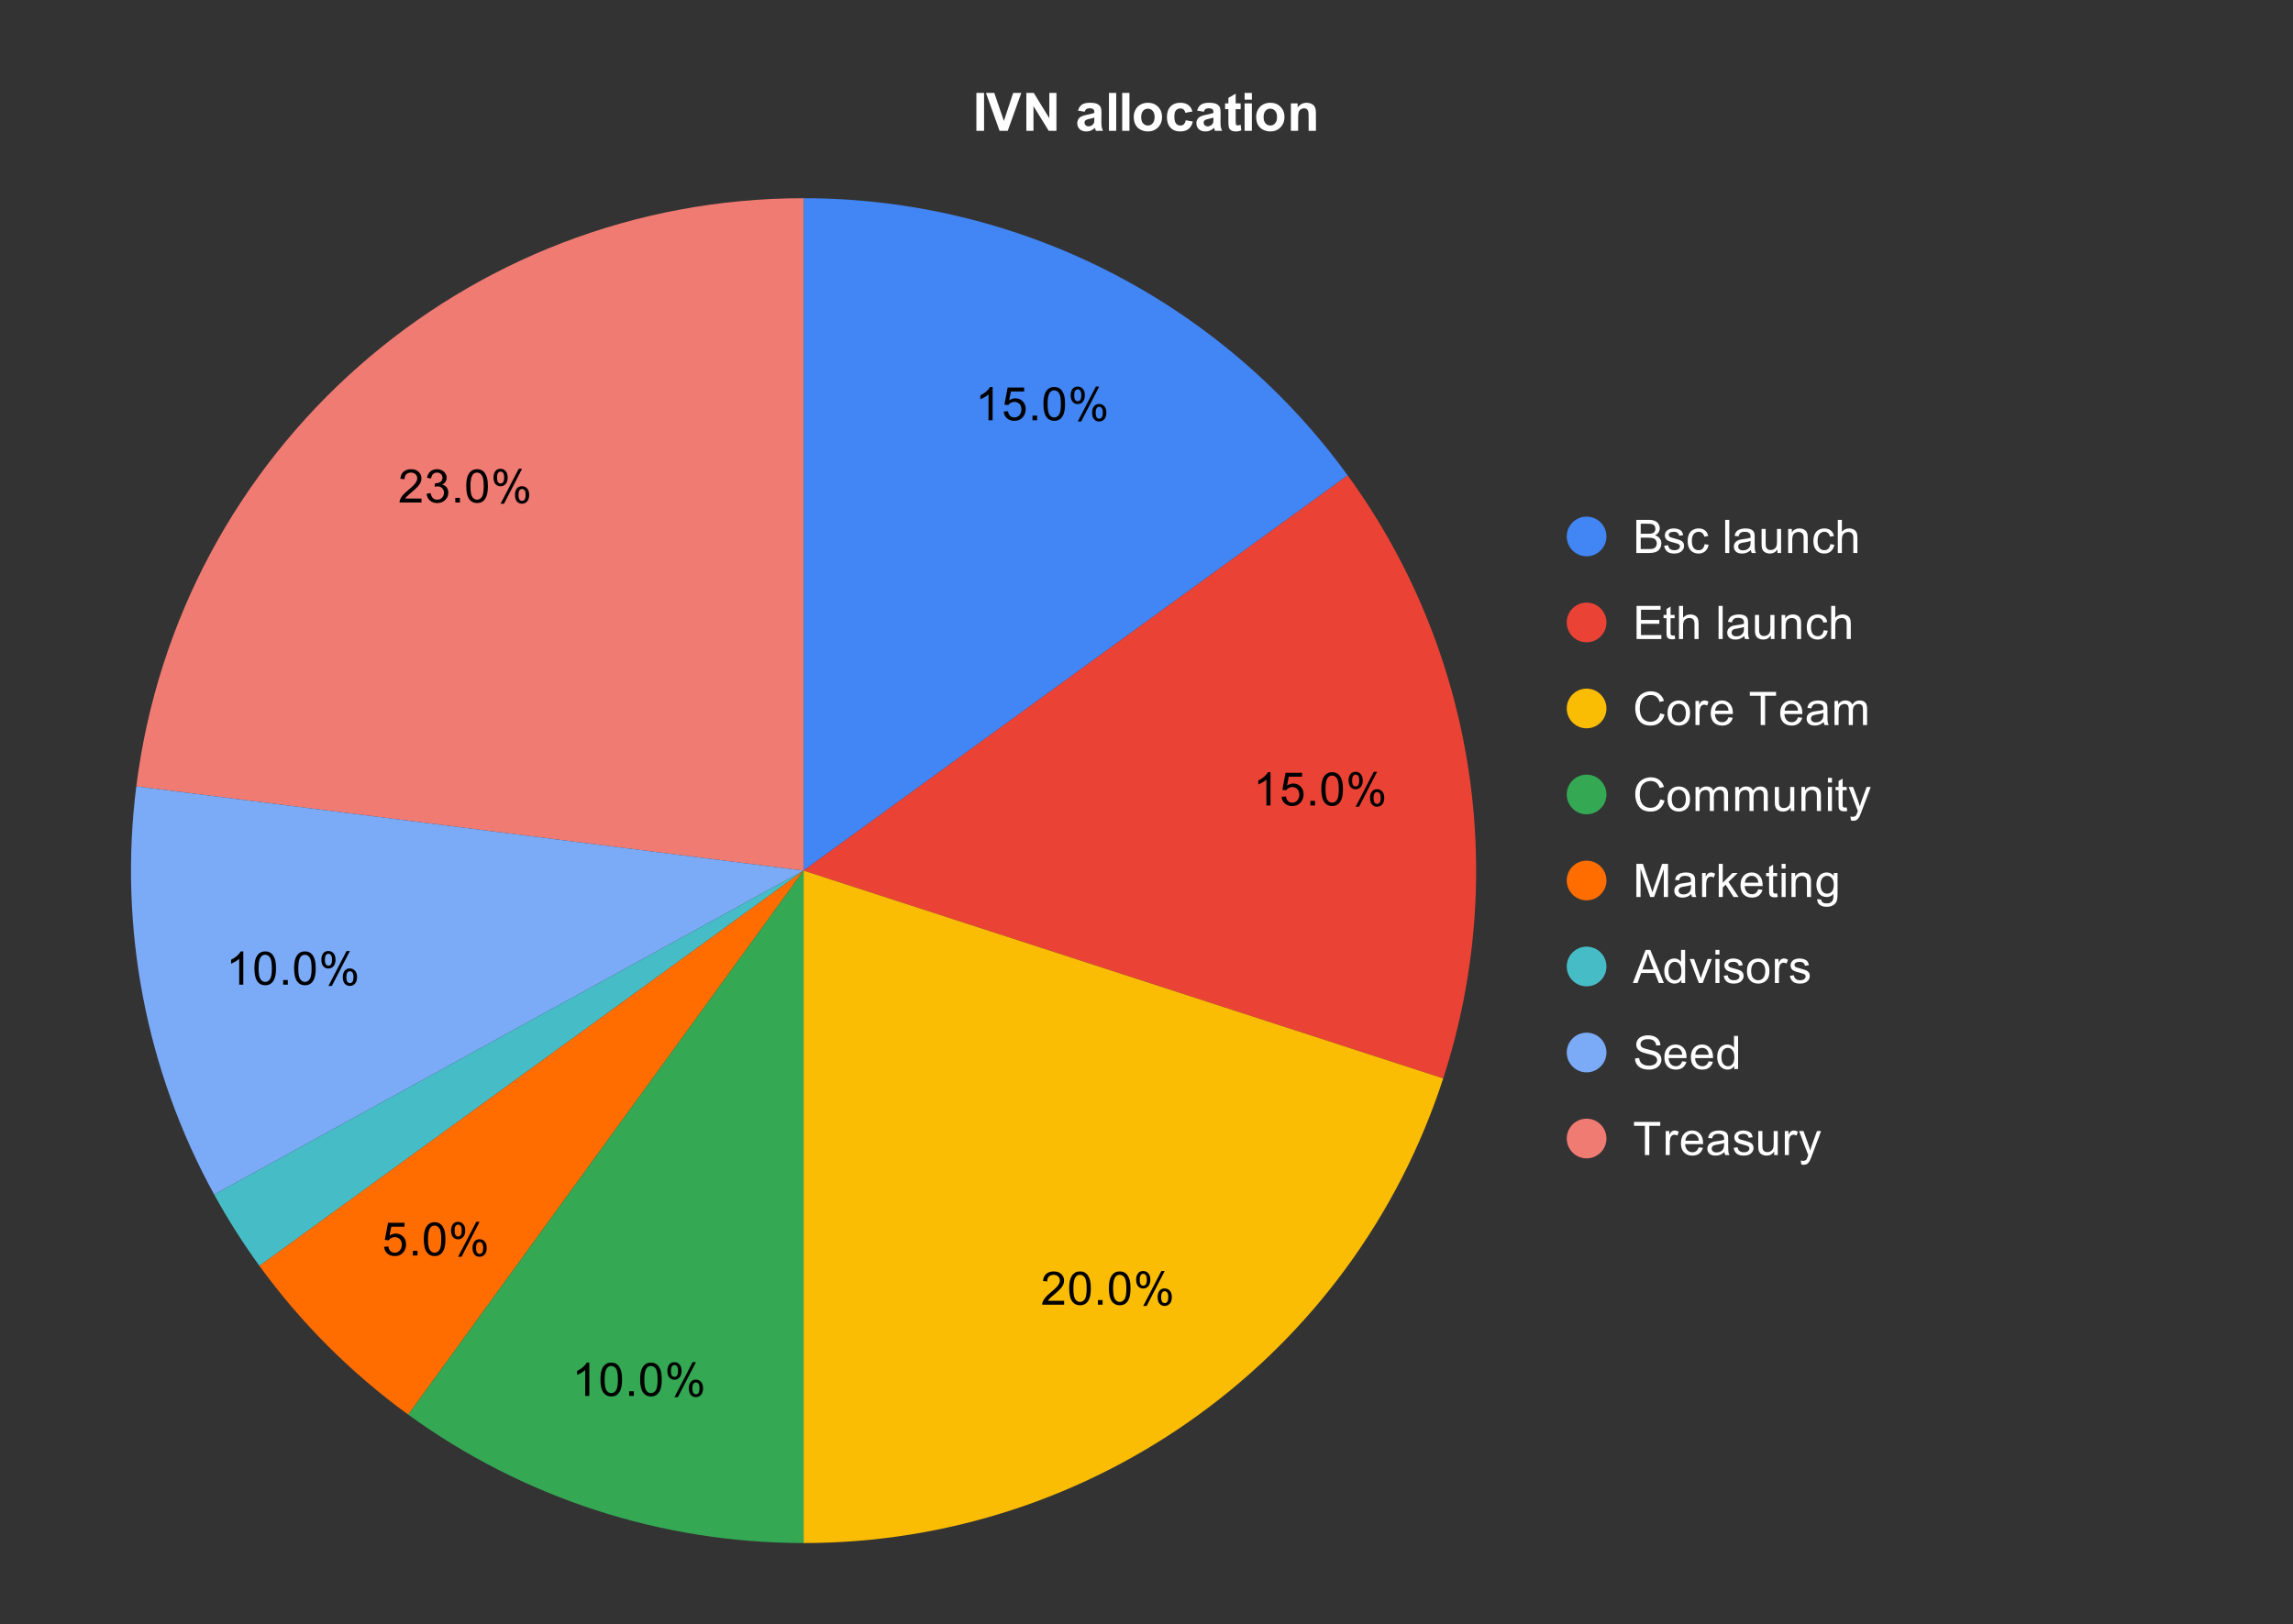 <svg version="1.1" viewBox="0.0 0.0 693.0 491.0" fill="none" stroke="none" stroke-linecap="square" stroke-miterlimit="10" width="693" height="491" xmlns:xlink="http://www.w3.org/1999/xlink" xmlns="http://www.w3.org/2000/svg"><rect x="0.0" y="0.0" width="693.0" height="491.0" fill="#333333" stroke="none"/><path fill="#ffffff" fill-opacity="0.0" d="M0 0L693.0 0L693.0 491.0L0 491.0L0 0Z" fill-rule="nonzero"/><path fill="#4285f4" d="M242.855 59.917C307.922 59.917 369.056 91.066 407.301 143.706L242.855 263.183Z" fill-rule="nonzero"/><path fill="#ea4335" d="M407.301 143.706C445.547 196.346 456.28 264.114 436.173 325.996L242.855 263.183Z" fill-rule="nonzero"/><path fill="#fbbc04" d="M436.173 325.996C408.961 409.747 330.916 466.45 242.855 466.45L242.855 263.183Z" fill-rule="nonzero"/><path fill="#f07b72" d="M41.191 237.707C54.027 136.104 140.444 59.917 242.855 59.917L242.855 263.183Z" fill-rule="nonzero"/><path fill="#7baaf7" d="M64.731 361.108C44.052 323.492 35.811 280.295 41.191 237.707L242.855 263.183Z" fill-rule="nonzero"/><path fill="#46bdc6" d="M78.409 382.661C73.403 375.77 68.834 368.572 64.731 361.108L242.855 263.183Z" fill-rule="nonzero"/><path fill="#ff6d01" d="M123.378 427.63C106.122 415.092 90.946 399.917 78.409 382.661L242.855 263.183Z" fill-rule="nonzero"/><path fill="#34a853" d="M242.855 466.45C199.929 466.45 158.106 452.861 123.378 427.63L242.855 263.183Z" fill-rule="nonzero"/><path fill="#000000" d="M299.989 127.043L298.754 127.043L298.754 119.199Q298.317 119.621 297.582 120.058Q296.864 120.48 296.301 120.683L296.301 119.496Q297.332 119.011 298.098 118.324Q298.879 117.636 299.192 116.98L299.989 116.98L299.989 127.043ZM303.348 124.418L304.645 124.308Q304.786 125.246 305.301 125.73Q305.832 126.199 306.567 126.199Q307.457 126.199 308.067 125.527Q308.692 124.855 308.692 123.761Q308.692 122.699 308.098 122.089Q307.504 121.48 306.551 121.48Q305.957 121.48 305.473 121.761Q305.004 122.027 304.723 122.449L303.567 122.308L304.536 117.152L309.52 117.152L309.52 118.339L305.52 118.339L304.989 121.027Q305.895 120.402 306.879 120.402Q308.192 120.402 309.082 121.308Q309.989 122.214 309.989 123.652Q309.989 125.011 309.207 125.996Q308.239 127.214 306.567 127.214Q305.207 127.214 304.332 126.449Q303.473 125.683 303.348 124.418ZM312.036 127.043L312.036 125.636L313.442 125.636L313.442 127.043L312.036 127.043ZM315.348 122.105Q315.348 120.324 315.707 119.246Q316.082 118.152 316.801 117.574Q317.52 116.98 318.614 116.98Q319.426 116.98 320.036 117.308Q320.645 117.636 321.036 118.246Q321.442 118.855 321.661 119.73Q321.879 120.605 321.879 122.105Q321.879 123.871 321.52 124.949Q321.161 126.027 320.442 126.621Q319.723 127.214 318.614 127.214Q317.176 127.214 316.348 126.168Q315.348 124.918 315.348 122.105ZM316.614 122.105Q316.614 124.574 317.192 125.386Q317.77 126.199 318.614 126.199Q319.473 126.199 320.051 125.386Q320.629 124.558 320.629 122.105Q320.629 119.621 320.051 118.808Q319.473 117.996 318.598 117.996Q317.754 117.996 317.254 118.714Q316.614 119.636 316.614 122.105ZM323.582 119.433Q323.582 118.355 324.114 117.605Q324.661 116.855 325.692 116.855Q326.629 116.855 327.239 117.527Q327.864 118.199 327.864 119.496Q327.864 120.777 327.239 121.464Q326.614 122.152 325.707 122.152Q324.801 122.152 324.192 121.48Q323.582 120.793 323.582 119.433ZM325.723 117.699Q325.27 117.699 324.957 118.105Q324.661 118.496 324.661 119.543Q324.661 120.511 324.957 120.902Q325.27 121.293 325.723 121.293Q326.192 121.293 326.489 120.902Q326.801 120.511 326.801 119.449Q326.801 118.48 326.489 118.089Q326.176 117.699 325.723 117.699ZM325.723 127.418L331.207 116.855L332.207 116.855L326.754 127.418L325.723 127.418ZM330.067 124.683Q330.067 123.605 330.598 122.871Q331.145 122.121 332.176 122.121Q333.114 122.121 333.739 122.793Q334.364 123.464 334.364 124.761Q334.364 126.043 333.739 126.73Q333.114 127.418 332.176 127.418Q331.27 127.418 330.661 126.746Q330.067 126.058 330.067 124.683ZM332.207 122.964Q331.739 122.964 331.442 123.371Q331.145 123.761 331.145 124.808Q331.145 125.777 331.442 126.168Q331.754 126.558 332.207 126.558Q332.676 126.558 332.973 126.168Q333.286 125.777 333.286 124.714Q333.286 123.746 332.973 123.355Q332.676 122.964 332.207 122.964Z" fill-rule="nonzero"/><path fill="#000000" d="M383.977 243.491L382.743 243.491L382.743 235.647Q382.306 236.069 381.571 236.506Q380.852 236.928 380.29 237.131L380.29 235.944Q381.321 235.459 382.087 234.772Q382.868 234.084 383.181 233.428L383.977 233.428L383.977 243.491ZM387.337 240.866L388.634 240.756Q388.774 241.694 389.29 242.178Q389.821 242.647 390.556 242.647Q391.446 242.647 392.056 241.975Q392.681 241.303 392.681 240.209Q392.681 239.147 392.087 238.538Q391.493 237.928 390.54 237.928Q389.946 237.928 389.462 238.209Q388.993 238.475 388.712 238.897L387.556 238.756L388.524 233.6L393.509 233.6L393.509 234.788L389.509 234.788L388.977 237.475Q389.884 236.85 390.868 236.85Q392.181 236.85 393.071 237.756Q393.977 238.663 393.977 240.1Q393.977 241.459 393.196 242.444Q392.227 243.663 390.556 243.663Q389.196 243.663 388.321 242.897Q387.462 242.131 387.337 240.866ZM396.024 243.491L396.024 242.084L397.431 242.084L397.431 243.491L396.024 243.491ZM399.337 238.553Q399.337 236.772 399.696 235.694Q400.071 234.6 400.79 234.022Q401.509 233.428 402.602 233.428Q403.415 233.428 404.024 233.756Q404.634 234.084 405.024 234.694Q405.431 235.303 405.649 236.178Q405.868 237.053 405.868 238.553Q405.868 240.319 405.509 241.397Q405.149 242.475 404.431 243.069Q403.712 243.663 402.602 243.663Q401.165 243.663 400.337 242.616Q399.337 241.366 399.337 238.553ZM400.602 238.553Q400.602 241.022 401.181 241.834Q401.759 242.647 402.602 242.647Q403.462 242.647 404.04 241.834Q404.618 241.006 404.618 238.553Q404.618 236.069 404.04 235.256Q403.462 234.444 402.587 234.444Q401.743 234.444 401.243 235.163Q400.602 236.084 400.602 238.553ZM407.571 235.881Q407.571 234.803 408.102 234.053Q408.649 233.303 409.681 233.303Q410.618 233.303 411.227 233.975Q411.852 234.647 411.852 235.944Q411.852 237.225 411.227 237.913Q410.602 238.6 409.696 238.6Q408.79 238.6 408.181 237.928Q407.571 237.241 407.571 235.881ZM409.712 234.147Q409.259 234.147 408.946 234.553Q408.649 234.944 408.649 235.991Q408.649 236.959 408.946 237.35Q409.259 237.741 409.712 237.741Q410.181 237.741 410.477 237.35Q410.79 236.959 410.79 235.897Q410.79 234.928 410.477 234.538Q410.165 234.147 409.712 234.147ZM409.712 243.866L415.196 233.303L416.196 233.303L410.743 243.866L409.712 243.866ZM414.056 241.131Q414.056 240.053 414.587 239.319Q415.134 238.569 416.165 238.569Q417.102 238.569 417.727 239.241Q418.352 239.913 418.352 241.209Q418.352 242.491 417.727 243.178Q417.102 243.866 416.165 243.866Q415.259 243.866 414.649 243.194Q414.056 242.506 414.056 241.131ZM416.196 239.413Q415.727 239.413 415.431 239.819Q415.134 240.209 415.134 241.256Q415.134 242.225 415.431 242.616Q415.743 243.006 416.196 243.006Q416.665 243.006 416.962 242.616Q417.274 242.225 417.274 241.163Q417.274 240.194 416.962 239.803Q416.665 239.413 416.196 239.413Z" fill-rule="nonzero"/><path fill="#000000" d="M321.607 393.217L321.607 394.404L314.982 394.404Q314.966 393.967 315.123 393.545Q315.388 392.873 315.935 392.217Q316.498 391.561 317.544 390.701Q319.185 389.357 319.748 388.576Q320.326 387.795 320.326 387.092Q320.326 386.357 319.794 385.857Q319.279 385.357 318.451 385.357Q317.56 385.357 317.013 385.889Q316.482 386.42 316.482 387.373L315.216 387.232Q315.341 385.826 316.185 385.092Q317.044 384.342 318.466 384.342Q319.919 384.342 320.748 385.139Q321.591 385.936 321.591 387.123Q321.591 387.732 321.341 388.311Q321.107 388.889 320.529 389.529Q319.966 390.17 318.638 391.295Q317.529 392.217 317.216 392.561Q316.904 392.889 316.701 393.217L321.607 393.217ZM323.138 389.467Q323.138 387.686 323.498 386.607Q323.873 385.514 324.591 384.936Q325.31 384.342 326.404 384.342Q327.216 384.342 327.826 384.67Q328.435 384.998 328.826 385.607Q329.232 386.217 329.451 387.092Q329.669 387.967 329.669 389.467Q329.669 391.232 329.31 392.311Q328.951 393.389 328.232 393.982Q327.513 394.576 326.404 394.576Q324.966 394.576 324.138 393.529Q323.138 392.279 323.138 389.467ZM324.404 389.467Q324.404 391.936 324.982 392.748Q325.56 393.561 326.404 393.561Q327.263 393.561 327.841 392.748Q328.419 391.92 328.419 389.467Q328.419 386.982 327.841 386.17Q327.263 385.357 326.388 385.357Q325.544 385.357 325.044 386.076Q324.404 386.998 324.404 389.467ZM331.826 394.404L331.826 392.998L333.232 392.998L333.232 394.404L331.826 394.404ZM335.138 389.467Q335.138 387.686 335.498 386.607Q335.873 385.514 336.591 384.936Q337.31 384.342 338.404 384.342Q339.216 384.342 339.826 384.67Q340.435 384.998 340.826 385.607Q341.232 386.217 341.451 387.092Q341.669 387.967 341.669 389.467Q341.669 391.232 341.31 392.311Q340.951 393.389 340.232 393.982Q339.513 394.576 338.404 394.576Q336.966 394.576 336.138 393.529Q335.138 392.279 335.138 389.467ZM336.404 389.467Q336.404 391.936 336.982 392.748Q337.56 393.561 338.404 393.561Q339.263 393.561 339.841 392.748Q340.419 391.92 340.419 389.467Q340.419 386.982 339.841 386.17Q339.263 385.357 338.388 385.357Q337.544 385.357 337.044 386.076Q336.404 386.998 336.404 389.467ZM343.373 386.795Q343.373 385.717 343.904 384.967Q344.451 384.217 345.482 384.217Q346.419 384.217 347.029 384.889Q347.654 385.561 347.654 386.857Q347.654 388.139 347.029 388.826Q346.404 389.514 345.498 389.514Q344.591 389.514 343.982 388.842Q343.373 388.154 343.373 386.795ZM345.513 385.061Q345.06 385.061 344.748 385.467Q344.451 385.857 344.451 386.904Q344.451 387.873 344.748 388.264Q345.06 388.654 345.513 388.654Q345.982 388.654 346.279 388.264Q346.591 387.873 346.591 386.811Q346.591 385.842 346.279 385.451Q345.966 385.061 345.513 385.061ZM345.513 394.779L350.998 384.217L351.998 384.217L346.544 394.779L345.513 394.779ZM349.857 392.045Q349.857 390.967 350.388 390.232Q350.935 389.482 351.966 389.482Q352.904 389.482 353.529 390.154Q354.154 390.826 354.154 392.123Q354.154 393.404 353.529 394.092Q352.904 394.779 351.966 394.779Q351.06 394.779 350.451 394.107Q349.857 393.42 349.857 392.045ZM351.998 390.326Q351.529 390.326 351.232 390.732Q350.935 391.123 350.935 392.17Q350.935 393.139 351.232 393.529Q351.544 393.92 351.998 393.92Q352.466 393.92 352.763 393.529Q353.076 393.139 353.076 392.076Q353.076 391.107 352.763 390.717Q352.466 390.326 351.998 390.326Z" fill-rule="nonzero"/><path fill="#000000" d="M178.106 421.967L176.872 421.967L176.872 414.124Q176.435 414.546 175.7 414.983Q174.981 415.405 174.419 415.608L174.419 414.421Q175.45 413.936 176.216 413.249Q176.997 412.561 177.31 411.905L178.106 411.905L178.106 421.967ZM181.466 417.03Q181.466 415.249 181.825 414.171Q182.2 413.077 182.919 412.499Q183.638 411.905 184.731 411.905Q185.544 411.905 186.153 412.233Q186.763 412.561 187.153 413.171Q187.56 413.78 187.778 414.655Q187.997 415.53 187.997 417.03Q187.997 418.796 187.638 419.874Q187.278 420.952 186.56 421.546Q185.841 422.139 184.731 422.139Q183.294 422.139 182.466 421.092Q181.466 419.842 181.466 417.03ZM182.731 417.03Q182.731 419.499 183.31 420.311Q183.888 421.124 184.731 421.124Q185.591 421.124 186.169 420.311Q186.747 419.483 186.747 417.03Q186.747 414.546 186.169 413.733Q185.591 412.921 184.716 412.921Q183.872 412.921 183.372 413.639Q182.731 414.561 182.731 417.03ZM190.153 421.967L190.153 420.561L191.56 420.561L191.56 421.967L190.153 421.967ZM193.466 417.03Q193.466 415.249 193.825 414.171Q194.2 413.077 194.919 412.499Q195.638 411.905 196.731 411.905Q197.544 411.905 198.153 412.233Q198.763 412.561 199.153 413.171Q199.56 413.78 199.778 414.655Q199.997 415.53 199.997 417.03Q199.997 418.796 199.638 419.874Q199.278 420.952 198.56 421.546Q197.841 422.139 196.731 422.139Q195.294 422.139 194.466 421.092Q193.466 419.842 193.466 417.03ZM194.731 417.03Q194.731 419.499 195.31 420.311Q195.888 421.124 196.731 421.124Q197.591 421.124 198.169 420.311Q198.747 419.483 198.747 417.03Q198.747 414.546 198.169 413.733Q197.591 412.921 196.716 412.921Q195.872 412.921 195.372 413.639Q194.731 414.561 194.731 417.03ZM201.7 414.358Q201.7 413.28 202.231 412.53Q202.778 411.78 203.81 411.78Q204.747 411.78 205.356 412.452Q205.981 413.124 205.981 414.421Q205.981 415.702 205.356 416.389Q204.731 417.077 203.825 417.077Q202.919 417.077 202.31 416.405Q201.7 415.717 201.7 414.358ZM203.841 412.624Q203.388 412.624 203.075 413.03Q202.778 413.421 202.778 414.467Q202.778 415.436 203.075 415.827Q203.388 416.217 203.841 416.217Q204.31 416.217 204.606 415.827Q204.919 415.436 204.919 414.374Q204.919 413.405 204.606 413.014Q204.294 412.624 203.841 412.624ZM203.841 422.342L209.325 411.78L210.325 411.78L204.872 422.342L203.841 422.342ZM208.185 419.608Q208.185 418.53 208.716 417.796Q209.263 417.046 210.294 417.046Q211.231 417.046 211.856 417.717Q212.481 418.389 212.481 419.686Q212.481 420.967 211.856 421.655Q211.231 422.342 210.294 422.342Q209.388 422.342 208.778 421.671Q208.185 420.983 208.185 419.608ZM210.325 417.889Q209.856 417.889 209.56 418.296Q209.263 418.686 209.263 419.733Q209.263 420.702 209.56 421.092Q209.872 421.483 210.325 421.483Q210.794 421.483 211.091 421.092Q211.403 420.702 211.403 419.639Q211.403 418.671 211.091 418.28Q210.794 417.889 210.325 417.889Z" fill-rule="nonzero"/><path fill="#000000" d="M116.084 376.907L117.381 376.798Q117.522 377.735 118.037 378.22Q118.569 378.688 119.303 378.688Q120.194 378.688 120.803 378.017Q121.428 377.345 121.428 376.251Q121.428 375.188 120.834 374.579Q120.241 373.97 119.287 373.97Q118.694 373.97 118.209 374.251Q117.741 374.517 117.459 374.938L116.303 374.798L117.272 369.642L122.256 369.642L122.256 370.829L118.256 370.829L117.725 373.517Q118.631 372.892 119.616 372.892Q120.928 372.892 121.819 373.798Q122.725 374.704 122.725 376.142Q122.725 377.501 121.944 378.485Q120.975 379.704 119.303 379.704Q117.944 379.704 117.069 378.938Q116.209 378.173 116.084 376.907ZM124.772 379.532L124.772 378.126L126.178 378.126L126.178 379.532L124.772 379.532ZM128.084 374.595Q128.084 372.813 128.444 371.735Q128.819 370.642 129.537 370.063Q130.256 369.47 131.35 369.47Q132.162 369.47 132.772 369.798Q133.381 370.126 133.772 370.735Q134.178 371.345 134.397 372.22Q134.616 373.095 134.616 374.595Q134.616 376.36 134.256 377.438Q133.897 378.517 133.178 379.11Q132.459 379.704 131.35 379.704Q129.912 379.704 129.084 378.657Q128.084 377.407 128.084 374.595ZM129.35 374.595Q129.35 377.063 129.928 377.876Q130.506 378.688 131.35 378.688Q132.209 378.688 132.787 377.876Q133.366 377.048 133.366 374.595Q133.366 372.11 132.787 371.298Q132.209 370.485 131.334 370.485Q130.491 370.485 129.991 371.204Q129.35 372.126 129.35 374.595ZM136.319 371.923Q136.319 370.845 136.85 370.095Q137.397 369.345 138.428 369.345Q139.366 369.345 139.975 370.017Q140.6 370.688 140.6 371.985Q140.6 373.267 139.975 373.954Q139.35 374.642 138.444 374.642Q137.537 374.642 136.928 373.97Q136.319 373.282 136.319 371.923ZM138.459 370.188Q138.006 370.188 137.694 370.595Q137.397 370.985 137.397 372.032Q137.397 373.001 137.694 373.392Q138.006 373.782 138.459 373.782Q138.928 373.782 139.225 373.392Q139.537 373.001 139.537 371.938Q139.537 370.97 139.225 370.579Q138.912 370.188 138.459 370.188ZM138.459 379.907L143.944 369.345L144.944 369.345L139.491 379.907L138.459 379.907ZM142.803 377.173Q142.803 376.095 143.334 375.36Q143.881 374.61 144.912 374.61Q145.85 374.61 146.475 375.282Q147.1 375.954 147.1 377.251Q147.1 378.532 146.475 379.22Q145.85 379.907 144.912 379.907Q144.006 379.907 143.397 379.235Q142.803 378.548 142.803 377.173ZM144.944 375.454Q144.475 375.454 144.178 375.86Q143.881 376.251 143.881 377.298Q143.881 378.267 144.178 378.657Q144.491 379.048 144.944 379.048Q145.412 379.048 145.709 378.657Q146.022 378.267 146.022 377.204Q146.022 376.235 145.709 375.845Q145.412 375.454 144.944 375.454Z" fill-rule="nonzero"/><path fill="#000000" d="M73.527 297.665L72.293 297.665L72.293 289.821Q71.855 290.243 71.121 290.68Q70.402 291.102 69.84 291.305L69.84 290.118Q70.871 289.633 71.637 288.946Q72.418 288.258 72.73 287.602L73.527 287.602L73.527 297.665ZM76.887 292.727Q76.887 290.946 77.246 289.868Q77.621 288.774 78.34 288.196Q79.059 287.602 80.152 287.602Q80.965 287.602 81.574 287.93Q82.184 288.258 82.574 288.868Q82.98 289.477 83.199 290.352Q83.418 291.227 83.418 292.727Q83.418 294.493 83.059 295.571Q82.699 296.649 81.98 297.243Q81.262 297.837 80.152 297.837Q78.715 297.837 77.887 296.79Q76.887 295.54 76.887 292.727ZM78.152 292.727Q78.152 295.196 78.73 296.008Q79.309 296.821 80.152 296.821Q81.012 296.821 81.59 296.008Q82.168 295.18 82.168 292.727Q82.168 290.243 81.59 289.43Q81.012 288.618 80.137 288.618Q79.293 288.618 78.793 289.337Q78.152 290.258 78.152 292.727ZM85.574 297.665L85.574 296.258L86.98 296.258L86.98 297.665L85.574 297.665ZM88.887 292.727Q88.887 290.946 89.246 289.868Q89.621 288.774 90.34 288.196Q91.059 287.602 92.152 287.602Q92.965 287.602 93.574 287.93Q94.184 288.258 94.574 288.868Q94.98 289.477 95.199 290.352Q95.418 291.227 95.418 292.727Q95.418 294.493 95.059 295.571Q94.699 296.649 93.98 297.243Q93.262 297.837 92.152 297.837Q90.715 297.837 89.887 296.79Q88.887 295.54 88.887 292.727ZM90.152 292.727Q90.152 295.196 90.73 296.008Q91.309 296.821 92.152 296.821Q93.012 296.821 93.59 296.008Q94.168 295.18 94.168 292.727Q94.168 290.243 93.59 289.43Q93.012 288.618 92.137 288.618Q91.293 288.618 90.793 289.337Q90.152 290.258 90.152 292.727ZM97.121 290.055Q97.121 288.977 97.652 288.227Q98.199 287.477 99.23 287.477Q100.168 287.477 100.777 288.149Q101.402 288.821 101.402 290.118Q101.402 291.399 100.777 292.087Q100.152 292.774 99.246 292.774Q98.34 292.774 97.73 292.102Q97.121 291.415 97.121 290.055ZM99.262 288.321Q98.809 288.321 98.496 288.727Q98.199 289.118 98.199 290.165Q98.199 291.133 98.496 291.524Q98.809 291.915 99.262 291.915Q99.73 291.915 100.027 291.524Q100.34 291.133 100.34 290.071Q100.34 289.102 100.027 288.712Q99.715 288.321 99.262 288.321ZM99.262 298.04L104.746 287.477L105.746 287.477L100.293 298.04L99.262 298.04ZM103.605 295.305Q103.605 294.227 104.137 293.493Q104.684 292.743 105.715 292.743Q106.652 292.743 107.277 293.415Q107.902 294.087 107.902 295.383Q107.902 296.665 107.277 297.352Q106.652 298.04 105.715 298.04Q104.809 298.04 104.199 297.368Q103.605 296.68 103.605 295.305ZM105.746 293.587Q105.277 293.587 104.98 293.993Q104.684 294.383 104.684 295.43Q104.684 296.399 104.98 296.79Q105.293 297.18 105.746 297.18Q106.215 297.18 106.512 296.79Q106.824 296.399 106.824 295.337Q106.824 294.368 106.512 293.977Q106.215 293.587 105.746 293.587Z" fill-rule="nonzero"/><path fill="#000000" d="M127.383 150.711L127.383 151.899L120.758 151.899Q120.743 151.461 120.899 151.039Q121.164 150.367 121.711 149.711Q122.274 149.055 123.321 148.195Q124.961 146.852 125.524 146.07Q126.102 145.289 126.102 144.586Q126.102 143.852 125.571 143.352Q125.055 142.852 124.227 142.852Q123.336 142.852 122.789 143.383Q122.258 143.914 122.258 144.867L120.993 144.727Q121.118 143.32 121.961 142.586Q122.821 141.836 124.243 141.836Q125.696 141.836 126.524 142.633Q127.368 143.43 127.368 144.617Q127.368 145.227 127.118 145.805Q126.883 146.383 126.305 147.024Q125.743 147.664 124.414 148.789Q123.305 149.711 122.993 150.055Q122.68 150.383 122.477 150.711L127.383 150.711ZM128.93 149.258L130.149 149.086Q130.368 150.133 130.868 150.602Q131.383 151.055 132.118 151.055Q132.993 151.055 133.586 150.461Q134.18 149.852 134.18 148.961Q134.18 148.117 133.618 147.57Q133.071 147.024 132.227 147.024Q131.868 147.024 131.352 147.149L131.493 146.07Q131.618 146.086 131.68 146.086Q132.477 146.086 133.102 145.68Q133.727 145.274 133.727 144.414Q133.727 143.742 133.274 143.305Q132.821 142.852 132.086 142.852Q131.368 142.852 130.883 143.305Q130.414 143.742 130.274 144.649L129.055 144.43Q129.274 143.195 130.071 142.524Q130.868 141.836 132.055 141.836Q132.883 141.836 133.571 142.195Q134.258 142.539 134.618 143.149Q134.993 143.758 134.993 144.445Q134.993 145.086 134.649 145.617Q134.305 146.149 133.618 146.477Q134.508 146.68 134.993 147.32Q135.493 147.961 135.493 148.945Q135.493 150.258 134.524 151.164Q133.571 152.07 132.118 152.07Q130.789 152.07 129.914 151.289Q129.055 150.508 128.93 149.258ZM137.602 151.899L137.602 150.492L139.008 150.492L139.008 151.899L137.602 151.899ZM140.914 146.961Q140.914 145.18 141.274 144.102Q141.649 143.008 142.368 142.43Q143.086 141.836 144.18 141.836Q144.993 141.836 145.602 142.164Q146.211 142.492 146.602 143.102Q147.008 143.711 147.227 144.586Q147.446 145.461 147.446 146.961Q147.446 148.727 147.086 149.805Q146.727 150.883 146.008 151.477Q145.289 152.07 144.18 152.07Q142.743 152.07 141.914 151.024Q140.914 149.774 140.914 146.961ZM142.18 146.961Q142.18 149.43 142.758 150.242Q143.336 151.055 144.18 151.055Q145.039 151.055 145.618 150.242Q146.196 149.414 146.196 146.961Q146.196 144.477 145.618 143.664Q145.039 142.852 144.164 142.852Q143.321 142.852 142.821 143.57Q142.18 144.492 142.18 146.961ZM149.149 144.289Q149.149 143.211 149.68 142.461Q150.227 141.711 151.258 141.711Q152.196 141.711 152.805 142.383Q153.43 143.055 153.43 144.352Q153.43 145.633 152.805 146.32Q152.18 147.008 151.274 147.008Q150.368 147.008 149.758 146.336Q149.149 145.649 149.149 144.289ZM151.289 142.555Q150.836 142.555 150.524 142.961Q150.227 143.352 150.227 144.399Q150.227 145.367 150.524 145.758Q150.836 146.149 151.289 146.149Q151.758 146.149 152.055 145.758Q152.368 145.367 152.368 144.305Q152.368 143.336 152.055 142.945Q151.743 142.555 151.289 142.555ZM151.289 152.274L156.774 141.711L157.774 141.711L152.321 152.274L151.289 152.274ZM155.633 149.539Q155.633 148.461 156.164 147.727Q156.711 146.977 157.743 146.977Q158.68 146.977 159.305 147.649Q159.93 148.32 159.93 149.617Q159.93 150.899 159.305 151.586Q158.68 152.274 157.743 152.274Q156.836 152.274 156.227 151.602Q155.633 150.914 155.633 149.539ZM157.774 147.82Q157.305 147.82 157.008 148.227Q156.711 148.617 156.711 149.664Q156.711 150.633 157.008 151.024Q157.321 151.414 157.774 151.414Q158.243 151.414 158.539 151.024Q158.852 150.633 158.852 149.57Q158.852 148.602 158.539 148.211Q158.243 147.82 157.774 147.82Z" fill-rule="nonzero"/><path fill="#4285f4" d="M485.506 162.164C485.506 165.478 482.82 168.164 479.506 168.164C476.192 168.164 473.506 165.478 473.506 162.164C473.506 158.85 476.192 156.164 479.506 156.164C482.82 156.164 485.506 158.85 485.506 162.164Z" fill-rule="nonzero"/><path fill="#ffffff" d="M494.537 167.164L494.537 157.148L498.287 157.148Q499.443 157.148 500.131 157.461Q500.834 157.758 501.225 158.383Q501.615 159.008 501.615 159.711Q501.615 160.351 501.256 160.914Q500.912 161.476 500.209 161.836Q501.115 162.101 501.6 162.742Q502.1 163.383 502.1 164.258Q502.1 164.961 501.803 165.57Q501.506 166.18 501.068 166.508Q500.631 166.836 499.959 167.008Q499.303 167.164 498.35 167.164L494.537 167.164ZM495.865 161.351L498.021 161.351Q498.912 161.351 499.287 161.242Q499.803 161.086 500.053 160.742Q500.303 160.383 500.303 159.867Q500.303 159.367 500.068 158.992Q499.834 158.601 499.381 158.461Q498.943 158.32 497.865 158.32L495.865 158.32L495.865 161.351ZM495.865 165.976L498.35 165.976Q498.99 165.976 499.256 165.93Q499.709 165.851 500.021 165.664Q500.334 165.461 500.521 165.101Q500.725 164.742 500.725 164.258Q500.725 163.695 500.428 163.289Q500.146 162.867 499.631 162.711Q499.131 162.539 498.178 162.539L495.865 162.539L495.865 165.976ZM502.943 164.992L504.146 164.805Q504.256 165.539 504.725 165.93Q505.193 166.32 506.037 166.32Q506.881 166.32 507.287 165.976Q507.709 165.633 507.709 165.164Q507.709 164.742 507.334 164.508Q507.084 164.336 506.084 164.086Q504.725 163.742 504.193 163.492Q503.678 163.242 503.412 162.805Q503.146 162.367 503.146 161.836Q503.146 161.351 503.365 160.945Q503.584 160.523 503.975 160.242Q504.256 160.039 504.74 159.898Q505.24 159.742 505.818 159.742Q506.662 159.742 507.303 159.992Q507.959 160.226 508.271 160.648Q508.584 161.07 508.693 161.773L507.49 161.945Q507.412 161.383 507.006 161.07Q506.615 160.758 505.896 160.758Q505.053 160.758 504.693 161.039Q504.334 161.305 504.334 161.695Q504.334 161.93 504.475 162.117Q504.631 162.32 504.959 162.445Q505.131 162.508 506.037 162.758Q507.35 163.117 507.865 163.336Q508.381 163.555 508.662 163.976Q508.959 164.398 508.959 165.023Q508.959 165.648 508.6 166.195Q508.256 166.726 507.568 167.039Q506.896 167.336 506.037 167.336Q504.631 167.336 503.881 166.742Q503.146 166.148 502.943 164.992ZM515.162 164.508L516.381 164.664Q516.178 165.914 515.35 166.633Q514.537 167.336 513.35 167.336Q511.865 167.336 510.959 166.367Q510.053 165.383 510.053 163.555Q510.053 162.383 510.443 161.508Q510.834 160.617 511.631 160.18Q512.428 159.742 513.365 159.742Q514.537 159.742 515.287 160.336Q516.053 160.93 516.256 162.039L515.068 162.226Q514.896 161.492 514.459 161.133Q514.021 160.758 513.412 160.758Q512.475 160.758 511.896 161.43Q511.318 162.086 511.318 163.523Q511.318 164.992 511.881 165.664Q512.443 166.32 513.334 166.32Q514.068 166.32 514.553 165.883Q515.037 165.43 515.162 164.508ZM521.396 167.164L521.396 157.148L522.631 157.148L522.631 167.164L521.396 167.164ZM529.162 166.273Q528.49 166.851 527.85 167.101Q527.225 167.336 526.49 167.336Q525.303 167.336 524.646 166.758Q524.006 166.164 524.006 165.242Q524.006 164.711 524.24 164.273Q524.49 163.836 524.881 163.57Q525.287 163.305 525.771 163.164Q526.131 163.07 526.865 162.976Q528.365 162.805 529.068 162.555Q529.068 162.305 529.068 162.242Q529.068 161.476 528.725 161.18Q528.256 160.758 527.318 160.758Q526.459 160.758 526.037 161.07Q525.631 161.367 525.428 162.133L524.225 161.976Q524.381 161.195 524.756 160.726Q525.146 160.258 525.85 160.008Q526.568 159.742 527.506 159.742Q528.428 159.742 529.006 159.961Q529.584 160.18 529.85 160.508Q530.131 160.836 530.24 161.351Q530.303 161.664 530.303 162.476L530.303 164.117Q530.303 165.836 530.381 166.289Q530.459 166.742 530.693 167.164L529.412 167.164Q529.225 166.773 529.162 166.273ZM529.068 163.523Q528.396 163.789 527.053 163.992Q526.303 164.101 525.975 164.242Q525.662 164.367 525.49 164.633Q525.318 164.898 525.318 165.211Q525.318 165.711 525.693 166.039Q526.068 166.367 526.787 166.367Q527.506 166.367 528.053 166.055Q528.6 165.742 528.865 165.195Q529.068 164.789 529.068 163.976L529.068 163.523ZM537.193 167.164L537.193 166.101Q536.334 167.336 534.881 167.336Q534.24 167.336 533.678 167.086Q533.131 166.836 532.85 166.461Q532.584 166.086 532.475 165.555Q532.396 165.195 532.396 164.398L532.396 159.898L533.631 159.898L533.631 163.93Q533.631 164.898 533.709 165.226Q533.818 165.711 534.193 165.992Q534.568 166.273 535.131 166.273Q535.678 166.273 536.162 165.992Q536.646 165.695 536.85 165.211Q537.053 164.726 537.053 163.789L537.053 159.898L538.287 159.898L538.287 167.164L537.193 167.164ZM540.428 167.164L540.428 159.898L541.537 159.898L541.537 160.93Q542.334 159.742 543.85 159.742Q544.506 159.742 545.053 159.976Q545.6 160.211 545.865 160.601Q546.146 160.976 546.256 161.508Q546.334 161.851 546.334 162.695L546.334 167.164L545.1 167.164L545.1 162.742Q545.1 161.992 544.959 161.633Q544.818 161.258 544.443 161.039Q544.084 160.805 543.584 160.805Q542.803 160.805 542.225 161.305Q541.662 161.805 541.662 163.195L541.662 167.164L540.428 167.164ZM553.162 164.508L554.381 164.664Q554.178 165.914 553.35 166.633Q552.537 167.336 551.35 167.336Q549.865 167.336 548.959 166.367Q548.053 165.383 548.053 163.555Q548.053 162.383 548.443 161.508Q548.834 160.617 549.631 160.18Q550.428 159.742 551.365 159.742Q552.537 159.742 553.287 160.336Q554.053 160.93 554.256 162.039L553.068 162.226Q552.896 161.492 552.459 161.133Q552.021 160.758 551.412 160.758Q550.475 160.758 549.896 161.43Q549.318 162.086 549.318 163.523Q549.318 164.992 549.881 165.664Q550.443 166.32 551.334 166.32Q552.068 166.32 552.553 165.883Q553.037 165.43 553.162 164.508ZM555.428 167.164L555.428 157.148L556.662 157.148L556.662 160.742Q557.521 159.742 558.834 159.742Q559.646 159.742 560.24 160.07Q560.834 160.383 561.084 160.945Q561.35 161.492 561.35 162.57L561.35 167.164L560.115 167.164L560.115 162.57Q560.115 161.633 559.709 161.226Q559.318 160.805 558.584 160.805Q558.037 160.805 557.553 161.086Q557.068 161.367 556.865 161.851Q556.662 162.336 556.662 163.195L556.662 167.164L555.428 167.164Z" fill-rule="nonzero"/><path fill="#ea4335" d="M485.506 188.164C485.506 191.478 482.82 194.164 479.506 194.164C476.192 194.164 473.506 191.478 473.506 188.164C473.506 184.85 476.192 182.164 479.506 182.164C482.82 182.164 485.506 184.85 485.506 188.164Z" fill-rule="nonzero"/><path fill="#ffffff" d="M494.615 193.164L494.615 183.148L501.865 183.148L501.865 184.32L495.943 184.32L495.943 187.398L501.49 187.398L501.49 188.57L495.943 188.57L495.943 191.976L502.1 191.976L502.1 193.164L494.615 193.164ZM506.115 192.07L506.287 193.148Q505.771 193.258 505.365 193.258Q504.693 193.258 504.318 193.055Q503.959 192.836 503.803 192.492Q503.662 192.148 503.662 191.039L503.662 186.867L502.756 186.867L502.756 185.898L503.662 185.898L503.662 184.101L504.881 183.367L504.881 185.898L506.115 185.898L506.115 186.867L504.881 186.867L504.881 191.101Q504.881 191.633 504.943 191.789Q505.006 191.93 505.146 192.023Q505.303 192.117 505.568 192.117Q505.787 192.117 506.115 192.07ZM507.428 193.164L507.428 183.148L508.662 183.148L508.662 186.742Q509.521 185.742 510.834 185.742Q511.646 185.742 512.24 186.07Q512.834 186.383 513.084 186.945Q513.35 187.492 513.35 188.57L513.35 193.164L512.115 193.164L512.115 188.57Q512.115 187.633 511.709 187.226Q511.318 186.805 510.584 186.805Q510.037 186.805 509.553 187.086Q509.068 187.367 508.865 187.851Q508.662 188.336 508.662 189.195L508.662 193.164L507.428 193.164ZM519.396 193.164L519.396 183.148L520.631 183.148L520.631 193.164L519.396 193.164ZM527.162 192.273Q526.49 192.851 525.85 193.101Q525.225 193.336 524.49 193.336Q523.303 193.336 522.646 192.758Q522.006 192.164 522.006 191.242Q522.006 190.711 522.24 190.273Q522.49 189.836 522.881 189.57Q523.287 189.305 523.771 189.164Q524.131 189.07 524.865 188.976Q526.365 188.805 527.068 188.555Q527.068 188.305 527.068 188.242Q527.068 187.476 526.725 187.18Q526.256 186.758 525.318 186.758Q524.459 186.758 524.037 187.07Q523.631 187.367 523.428 188.133L522.225 187.976Q522.381 187.195 522.756 186.726Q523.146 186.258 523.85 186.008Q524.568 185.742 525.506 185.742Q526.428 185.742 527.006 185.961Q527.584 186.18 527.85 186.508Q528.131 186.836 528.24 187.351Q528.303 187.664 528.303 188.476L528.303 190.117Q528.303 191.836 528.381 192.289Q528.459 192.742 528.693 193.164L527.412 193.164Q527.225 192.773 527.162 192.273ZM527.068 189.523Q526.396 189.789 525.053 189.992Q524.303 190.101 523.975 190.242Q523.662 190.367 523.49 190.633Q523.318 190.898 523.318 191.211Q523.318 191.711 523.693 192.039Q524.068 192.367 524.787 192.367Q525.506 192.367 526.053 192.055Q526.6 191.742 526.865 191.195Q527.068 190.789 527.068 189.976L527.068 189.523ZM535.193 193.164L535.193 192.101Q534.334 193.336 532.881 193.336Q532.24 193.336 531.678 193.086Q531.131 192.836 530.85 192.461Q530.584 192.086 530.475 191.555Q530.396 191.195 530.396 190.398L530.396 185.898L531.631 185.898L531.631 189.93Q531.631 190.898 531.709 191.226Q531.818 191.711 532.193 191.992Q532.568 192.273 533.131 192.273Q533.678 192.273 534.162 191.992Q534.646 191.695 534.85 191.211Q535.053 190.726 535.053 189.789L535.053 185.898L536.287 185.898L536.287 193.164L535.193 193.164ZM538.428 193.164L538.428 185.898L539.537 185.898L539.537 186.93Q540.334 185.742 541.85 185.742Q542.506 185.742 543.053 185.976Q543.6 186.211 543.865 186.601Q544.146 186.976 544.256 187.508Q544.334 187.851 544.334 188.695L544.334 193.164L543.1 193.164L543.1 188.742Q543.1 187.992 542.959 187.633Q542.818 187.258 542.443 187.039Q542.084 186.805 541.584 186.805Q540.803 186.805 540.225 187.305Q539.662 187.805 539.662 189.195L539.662 193.164L538.428 193.164ZM551.162 190.508L552.381 190.664Q552.178 191.914 551.35 192.633Q550.537 193.336 549.35 193.336Q547.865 193.336 546.959 192.367Q546.053 191.383 546.053 189.555Q546.053 188.383 546.443 187.508Q546.834 186.617 547.631 186.18Q548.428 185.742 549.365 185.742Q550.537 185.742 551.287 186.336Q552.053 186.93 552.256 188.039L551.068 188.226Q550.896 187.492 550.459 187.133Q550.021 186.758 549.412 186.758Q548.475 186.758 547.896 187.43Q547.318 188.086 547.318 189.523Q547.318 190.992 547.881 191.664Q548.443 192.32 549.334 192.32Q550.068 192.32 550.553 191.883Q551.037 191.43 551.162 190.508ZM553.428 193.164L553.428 183.148L554.662 183.148L554.662 186.742Q555.521 185.742 556.834 185.742Q557.646 185.742 558.24 186.07Q558.834 186.383 559.084 186.945Q559.35 187.492 559.35 188.57L559.35 193.164L558.115 193.164L558.115 188.57Q558.115 187.633 557.709 187.226Q557.318 186.805 556.584 186.805Q556.037 186.805 555.553 187.086Q555.068 187.367 554.865 187.851Q554.662 188.336 554.662 189.195L554.662 193.164L553.428 193.164Z" fill-rule="nonzero"/><path fill="#fbbc04" d="M485.506 214.164C485.506 217.478 482.82 220.164 479.506 220.164C476.192 220.164 473.506 217.478 473.506 214.164C473.506 210.85 476.192 208.164 479.506 208.164C482.82 208.164 485.506 210.85 485.506 214.164Z" fill-rule="nonzero"/><path fill="#ffffff" d="M501.74 215.648L503.068 215.992Q502.646 217.617 501.553 218.476Q500.475 219.336 498.912 219.336Q497.287 219.336 496.271 218.68Q495.256 218.008 494.725 216.758Q494.209 215.508 494.209 214.07Q494.209 212.508 494.803 211.351Q495.396 210.18 496.506 209.586Q497.615 208.976 498.928 208.976Q500.443 208.976 501.459 209.742Q502.49 210.508 502.896 211.883L501.584 212.195Q501.24 211.101 500.568 210.601Q499.912 210.101 498.912 210.101Q497.756 210.101 496.975 210.664Q496.193 211.211 495.881 212.148Q495.568 213.086 495.568 214.07Q495.568 215.351 495.943 216.305Q496.318 217.258 497.1 217.726Q497.881 218.195 498.803 218.195Q499.912 218.195 500.678 217.555Q501.459 216.914 501.74 215.648ZM503.975 215.539Q503.975 213.523 505.1 212.539Q506.021 211.742 507.381 211.742Q508.865 211.742 509.818 212.726Q510.771 213.695 510.771 215.43Q510.771 216.836 510.35 217.648Q509.928 218.445 509.115 218.898Q508.318 219.336 507.381 219.336Q505.85 219.336 504.912 218.351Q503.975 217.367 503.975 215.539ZM505.24 215.539Q505.24 216.93 505.85 217.633Q506.459 218.32 507.381 218.32Q508.287 218.32 508.896 217.617Q509.506 216.914 509.506 215.492Q509.506 214.148 508.896 213.461Q508.287 212.758 507.381 212.758Q506.459 212.758 505.85 213.445Q505.24 214.133 505.24 215.539ZM512.412 219.164L512.412 211.898L513.521 211.898L513.521 213.008Q513.943 212.226 514.303 211.992Q514.662 211.742 515.1 211.742Q515.725 211.742 516.365 212.133L515.943 213.273Q515.49 213.008 515.037 213.008Q514.631 213.008 514.303 213.258Q513.99 213.492 513.85 213.93Q513.646 214.586 513.646 215.367L513.646 219.164L512.412 219.164ZM522.396 216.82L523.678 216.976Q523.365 218.101 522.553 218.726Q521.74 219.336 520.475 219.336Q518.881 219.336 517.943 218.351Q517.021 217.367 517.021 215.601Q517.021 213.758 517.959 212.758Q518.912 211.742 520.412 211.742Q521.865 211.742 522.787 212.742Q523.709 213.726 523.709 215.523Q523.709 215.633 523.709 215.851L518.287 215.851Q518.365 217.039 518.959 217.68Q519.568 218.32 520.49 218.32Q521.162 218.32 521.631 217.961Q522.115 217.601 522.396 216.82ZM518.365 214.836L522.412 214.836Q522.334 213.914 521.943 213.461Q521.365 212.758 520.428 212.758Q519.568 212.758 518.99 213.32Q518.428 213.883 518.365 214.836ZM532.131 219.164L532.131 210.32L528.834 210.32L528.834 209.148L536.771 209.148L536.771 210.32L533.459 210.32L533.459 219.164L532.131 219.164ZM543.396 216.82L544.678 216.976Q544.365 218.101 543.553 218.726Q542.74 219.336 541.475 219.336Q539.881 219.336 538.943 218.351Q538.021 217.367 538.021 215.601Q538.021 213.758 538.959 212.758Q539.912 211.742 541.412 211.742Q542.865 211.742 543.787 212.742Q544.709 213.726 544.709 215.523Q544.709 215.633 544.709 215.851L539.287 215.851Q539.365 217.039 539.959 217.68Q540.568 218.32 541.49 218.32Q542.162 218.32 542.631 217.961Q543.115 217.601 543.396 216.82ZM539.365 214.836L543.412 214.836Q543.334 213.914 542.943 213.461Q542.365 212.758 541.428 212.758Q540.568 212.758 539.99 213.32Q539.428 213.883 539.365 214.836ZM551.162 218.273Q550.49 218.851 549.85 219.101Q549.225 219.336 548.49 219.336Q547.303 219.336 546.646 218.758Q546.006 218.164 546.006 217.242Q546.006 216.711 546.24 216.273Q546.49 215.836 546.881 215.57Q547.287 215.305 547.771 215.164Q548.131 215.07 548.865 214.976Q550.365 214.805 551.068 214.555Q551.068 214.305 551.068 214.242Q551.068 213.476 550.725 213.18Q550.256 212.758 549.318 212.758Q548.459 212.758 548.037 213.07Q547.631 213.367 547.428 214.133L546.225 213.976Q546.381 213.195 546.756 212.726Q547.146 212.258 547.85 212.008Q548.568 211.742 549.506 211.742Q550.428 211.742 551.006 211.961Q551.584 212.18 551.85 212.508Q552.131 212.836 552.24 213.351Q552.303 213.664 552.303 214.476L552.303 216.117Q552.303 217.836 552.381 218.289Q552.459 218.742 552.693 219.164L551.412 219.164Q551.225 218.773 551.162 218.273ZM551.068 215.523Q550.396 215.789 549.053 215.992Q548.303 216.101 547.975 216.242Q547.662 216.367 547.49 216.633Q547.318 216.898 547.318 217.211Q547.318 217.711 547.693 218.039Q548.068 218.367 548.787 218.367Q549.506 218.367 550.053 218.055Q550.6 217.742 550.865 217.195Q551.068 216.789 551.068 215.976L551.068 215.523ZM554.428 219.164L554.428 211.898L555.537 211.898L555.537 212.93Q555.865 212.383 556.428 212.07Q557.006 211.742 557.725 211.742Q558.537 211.742 559.053 212.086Q559.568 212.414 559.787 213.008Q560.646 211.742 562.021 211.742Q563.1 211.742 563.678 212.336Q564.271 212.93 564.271 214.18L564.271 219.164L563.037 219.164L563.037 214.586Q563.037 213.851 562.912 213.523Q562.803 213.195 562.49 213.008Q562.178 212.805 561.756 212.805Q560.99 212.805 560.475 213.32Q559.975 213.82 559.975 214.945L559.975 219.164L558.74 219.164L558.74 214.445Q558.74 213.633 558.443 213.226Q558.146 212.805 557.459 212.805Q556.943 212.805 556.49 213.086Q556.053 213.351 555.85 213.883Q555.662 214.398 555.662 215.398L555.662 219.164L554.428 219.164Z" fill-rule="nonzero"/><path fill="#34a853" d="M485.506 240.164C485.506 243.478 482.82 246.164 479.506 246.164C476.192 246.164 473.506 243.478 473.506 240.164C473.506 236.85 476.192 234.164 479.506 234.164C482.82 234.164 485.506 236.85 485.506 240.164Z" fill-rule="nonzero"/><path fill="#ffffff" d="M501.74 241.648L503.068 241.992Q502.646 243.617 501.553 244.476Q500.475 245.336 498.912 245.336Q497.287 245.336 496.271 244.68Q495.256 244.008 494.725 242.758Q494.209 241.508 494.209 240.07Q494.209 238.508 494.803 237.351Q495.396 236.18 496.506 235.586Q497.615 234.976 498.928 234.976Q500.443 234.976 501.459 235.742Q502.49 236.508 502.896 237.883L501.584 238.195Q501.24 237.101 500.568 236.601Q499.912 236.101 498.912 236.101Q497.756 236.101 496.975 236.664Q496.193 237.211 495.881 238.148Q495.568 239.086 495.568 240.07Q495.568 241.351 495.943 242.305Q496.318 243.258 497.1 243.726Q497.881 244.195 498.803 244.195Q499.912 244.195 500.678 243.555Q501.459 242.914 501.74 241.648ZM503.975 241.539Q503.975 239.523 505.1 238.539Q506.021 237.742 507.381 237.742Q508.865 237.742 509.818 238.726Q510.771 239.695 510.771 241.43Q510.771 242.836 510.35 243.648Q509.928 244.445 509.115 244.898Q508.318 245.336 507.381 245.336Q505.85 245.336 504.912 244.351Q503.975 243.367 503.975 241.539ZM505.24 241.539Q505.24 242.93 505.85 243.633Q506.459 244.32 507.381 244.32Q508.287 244.32 508.896 243.617Q509.506 242.914 509.506 241.492Q509.506 240.148 508.896 239.461Q508.287 238.758 507.381 238.758Q506.459 238.758 505.85 239.445Q505.24 240.133 505.24 241.539ZM512.428 245.164L512.428 237.898L513.537 237.898L513.537 238.93Q513.865 238.383 514.428 238.07Q515.006 237.742 515.725 237.742Q516.537 237.742 517.053 238.086Q517.568 238.414 517.787 239.008Q518.646 237.742 520.021 237.742Q521.1 237.742 521.678 238.336Q522.271 238.93 522.271 240.18L522.271 245.164L521.037 245.164L521.037 240.586Q521.037 239.851 520.912 239.523Q520.803 239.195 520.49 239.008Q520.178 238.805 519.756 238.805Q518.99 238.805 518.475 239.32Q517.975 239.82 517.975 240.945L517.975 245.164L516.74 245.164L516.74 240.445Q516.74 239.633 516.443 239.226Q516.146 238.805 515.459 238.805Q514.943 238.805 514.49 239.086Q514.053 239.351 513.85 239.883Q513.662 240.398 513.662 241.398L513.662 245.164L512.428 245.164ZM524.428 245.164L524.428 237.898L525.537 237.898L525.537 238.93Q525.865 238.383 526.428 238.07Q527.006 237.742 527.725 237.742Q528.537 237.742 529.053 238.086Q529.568 238.414 529.787 239.008Q530.646 237.742 532.021 237.742Q533.1 237.742 533.678 238.336Q534.271 238.93 534.271 240.18L534.271 245.164L533.037 245.164L533.037 240.586Q533.037 239.851 532.912 239.523Q532.803 239.195 532.49 239.008Q532.178 238.805 531.756 238.805Q530.99 238.805 530.475 239.32Q529.975 239.82 529.975 240.945L529.975 245.164L528.74 245.164L528.74 240.445Q528.74 239.633 528.443 239.226Q528.146 238.805 527.459 238.805Q526.943 238.805 526.49 239.086Q526.053 239.351 525.85 239.883Q525.662 240.398 525.662 241.398L525.662 245.164L524.428 245.164ZM541.193 245.164L541.193 244.101Q540.334 245.336 538.881 245.336Q538.24 245.336 537.678 245.086Q537.131 244.836 536.85 244.461Q536.584 244.086 536.475 243.555Q536.396 243.195 536.396 242.398L536.396 237.898L537.631 237.898L537.631 241.93Q537.631 242.898 537.709 243.226Q537.818 243.711 538.193 243.992Q538.568 244.273 539.131 244.273Q539.678 244.273 540.162 243.992Q540.646 243.695 540.85 243.211Q541.053 242.726 541.053 241.789L541.053 237.898L542.287 237.898L542.287 245.164L541.193 245.164ZM544.428 245.164L544.428 237.898L545.537 237.898L545.537 238.93Q546.334 237.742 547.85 237.742Q548.506 237.742 549.053 237.976Q549.6 238.211 549.865 238.601Q550.146 238.976 550.256 239.508Q550.334 239.851 550.334 240.695L550.334 245.164L549.1 245.164L549.1 240.742Q549.1 239.992 548.959 239.633Q548.818 239.258 548.443 239.039Q548.084 238.805 547.584 238.805Q546.803 238.805 546.225 239.305Q545.662 239.805 545.662 241.195L545.662 245.164L544.428 245.164ZM552.443 236.555L552.443 235.148L553.662 235.148L553.662 236.555L552.443 236.555ZM552.443 245.164L552.443 237.898L553.662 237.898L553.662 245.164L552.443 245.164ZM558.115 244.07L558.287 245.148Q557.771 245.258 557.365 245.258Q556.693 245.258 556.318 245.055Q555.959 244.836 555.803 244.492Q555.662 244.148 555.662 243.039L555.662 238.867L554.756 238.867L554.756 237.898L555.662 237.898L555.662 236.101L556.881 235.367L556.881 237.898L558.115 237.898L558.115 238.867L556.881 238.867L556.881 243.101Q556.881 243.633 556.943 243.789Q557.006 243.93 557.146 244.023Q557.303 244.117 557.568 244.117Q557.787 244.117 558.115 244.07ZM559.381 247.961L559.24 246.805Q559.646 246.914 559.943 246.914Q560.35 246.914 560.6 246.773Q560.85 246.648 561.006 246.398Q561.115 246.211 561.381 245.476Q561.412 245.383 561.49 245.18L558.725 237.898L560.053 237.898L561.568 242.101Q561.865 242.914 562.1 243.789Q562.303 242.945 562.6 242.133L564.146 237.898L565.381 237.898L562.615 245.289Q562.178 246.476 561.928 246.93Q561.6 247.539 561.178 247.82Q560.756 248.117 560.162 248.117Q559.818 248.117 559.381 247.961Z" fill-rule="nonzero"/><path fill="#ff6d01" d="M485.506 266.164C485.506 269.478 482.82 272.164 479.506 272.164C476.192 272.164 473.506 269.478 473.506 266.164C473.506 262.85 476.192 260.164 479.506 260.164C482.82 260.164 485.506 262.85 485.506 266.164Z" fill-rule="nonzero"/><path fill="#ffffff" d="M494.553 271.164L494.553 261.148L496.537 261.148L498.912 268.242Q499.24 269.226 499.396 269.726Q499.568 269.18 499.928 268.117L502.318 261.148L504.115 261.148L504.115 271.164L502.834 271.164L502.834 262.773L499.912 271.164L498.725 271.164L495.818 262.633L495.818 271.164L494.553 271.164ZM511.162 270.273Q510.49 270.851 509.85 271.101Q509.225 271.336 508.49 271.336Q507.303 271.336 506.646 270.758Q506.006 270.164 506.006 269.242Q506.006 268.711 506.24 268.273Q506.49 267.836 506.881 267.57Q507.287 267.305 507.771 267.164Q508.131 267.07 508.865 266.976Q510.365 266.805 511.068 266.555Q511.068 266.305 511.068 266.242Q511.068 265.476 510.725 265.18Q510.256 264.758 509.318 264.758Q508.459 264.758 508.037 265.07Q507.631 265.367 507.428 266.133L506.225 265.976Q506.381 265.195 506.756 264.726Q507.146 264.258 507.85 264.008Q508.568 263.742 509.506 263.742Q510.428 263.742 511.006 263.961Q511.584 264.18 511.85 264.508Q512.131 264.836 512.24 265.351Q512.303 265.664 512.303 266.476L512.303 268.117Q512.303 269.836 512.381 270.289Q512.459 270.742 512.693 271.164L511.412 271.164Q511.225 270.773 511.162 270.273ZM511.068 267.523Q510.396 267.789 509.053 267.992Q508.303 268.101 507.975 268.242Q507.662 268.367 507.49 268.633Q507.318 268.898 507.318 269.211Q507.318 269.711 507.693 270.039Q508.068 270.367 508.787 270.367Q509.506 270.367 510.053 270.055Q510.6 269.742 510.865 269.195Q511.068 268.789 511.068 267.976L511.068 267.523ZM514.412 271.164L514.412 263.898L515.521 263.898L515.521 265.008Q515.943 264.226 516.303 263.992Q516.662 263.742 517.1 263.742Q517.725 263.742 518.365 264.133L517.943 265.273Q517.49 265.008 517.037 265.008Q516.631 265.008 516.303 265.258Q515.99 265.492 515.85 265.93Q515.646 266.586 515.646 267.367L515.646 271.164L514.412 271.164ZM519.443 271.164L519.443 261.148L520.662 261.148L520.662 266.851L523.584 263.898L525.178 263.898L522.396 266.601L525.459 271.164L523.928 271.164L521.537 267.445L520.662 268.289L520.662 271.164L519.443 271.164ZM531.396 268.82L532.678 268.976Q532.365 270.101 531.553 270.726Q530.74 271.336 529.475 271.336Q527.881 271.336 526.943 270.351Q526.021 269.367 526.021 267.601Q526.021 265.758 526.959 264.758Q527.912 263.742 529.412 263.742Q530.865 263.742 531.787 264.742Q532.709 265.726 532.709 267.523Q532.709 267.633 532.709 267.851L527.287 267.851Q527.365 269.039 527.959 269.68Q528.568 270.32 529.49 270.32Q530.162 270.32 530.631 269.961Q531.115 269.601 531.396 268.82ZM527.365 266.836L531.412 266.836Q531.334 265.914 530.943 265.461Q530.365 264.758 529.428 264.758Q528.568 264.758 527.99 265.32Q527.428 265.883 527.365 266.836ZM537.115 270.07L537.287 271.148Q536.771 271.258 536.365 271.258Q535.693 271.258 535.318 271.055Q534.959 270.836 534.803 270.492Q534.662 270.148 534.662 269.039L534.662 264.867L533.756 264.867L533.756 263.898L534.662 263.898L534.662 262.101L535.881 261.367L535.881 263.898L537.115 263.898L537.115 264.867L535.881 264.867L535.881 269.101Q535.881 269.633 535.943 269.789Q536.006 269.93 536.146 270.023Q536.303 270.117 536.568 270.117Q536.787 270.117 537.115 270.07ZM538.443 262.555L538.443 261.148L539.662 261.148L539.662 262.555L538.443 262.555ZM538.443 271.164L538.443 263.898L539.662 263.898L539.662 271.164L538.443 271.164ZM541.428 271.164L541.428 263.898L542.537 263.898L542.537 264.93Q543.334 263.742 544.85 263.742Q545.506 263.742 546.053 263.976Q546.6 264.211 546.865 264.601Q547.146 264.976 547.256 265.508Q547.334 265.851 547.334 266.695L547.334 271.164L546.1 271.164L546.1 266.742Q546.1 265.992 545.959 265.633Q545.818 265.258 545.443 265.039Q545.084 264.805 544.584 264.805Q543.803 264.805 543.225 265.305Q542.662 265.805 542.662 267.195L542.662 271.164L541.428 271.164ZM549.209 271.773L550.396 271.945Q550.475 272.492 550.818 272.758Q551.271 273.086 552.068 273.086Q552.928 273.086 553.381 272.742Q553.85 272.414 554.021 271.789Q554.115 271.414 554.1 270.211Q553.303 271.164 552.1 271.164Q550.6 271.164 549.771 270.086Q548.959 269.008 548.959 267.492Q548.959 266.461 549.334 265.586Q549.709 264.695 550.412 264.226Q551.131 263.742 552.1 263.742Q553.381 263.742 554.225 264.773L554.225 263.898L555.35 263.898L555.35 270.18Q555.35 271.883 555.006 272.586Q554.662 273.289 553.912 273.695Q553.162 274.117 552.068 274.117Q550.771 274.117 549.975 273.523Q549.178 272.945 549.209 271.773ZM550.225 267.398Q550.225 268.836 550.787 269.492Q551.35 270.148 552.209 270.148Q553.053 270.148 553.631 269.492Q554.209 268.836 554.209 267.445Q554.209 266.117 553.615 265.445Q553.021 264.758 552.193 264.758Q551.365 264.758 550.787 265.43Q550.225 266.086 550.225 267.398Z" fill-rule="nonzero"/><path fill="#46bdc6" d="M485.506 292.164C485.506 295.478 482.82 298.164 479.506 298.164C476.192 298.164 473.506 295.478 473.506 292.164C473.506 288.85 476.192 286.164 479.506 286.164C482.82 286.164 485.506 288.85 485.506 292.164Z" fill-rule="nonzero"/><path fill="#ffffff" d="M493.49 297.164L497.334 287.148L498.756 287.148L502.865 297.164L501.35 297.164L500.178 294.133L495.99 294.133L494.896 297.164L493.49 297.164ZM496.381 293.055L499.771 293.055L498.725 290.273Q498.256 289.008 498.021 288.195Q497.834 289.164 497.475 290.101L496.381 293.055ZM508.146 297.164L508.146 296.242Q507.443 297.336 506.115 297.336Q505.24 297.336 504.506 296.851Q503.787 296.367 503.381 295.508Q502.99 294.648 502.99 293.539Q502.99 292.461 503.35 291.57Q503.709 290.68 504.428 290.211Q505.162 289.742 506.053 289.742Q506.709 289.742 507.225 290.023Q507.74 290.289 508.053 290.742L508.053 287.148L509.287 287.148L509.287 297.164L508.146 297.164ZM504.256 293.539Q504.256 294.93 504.834 295.633Q505.428 296.32 506.225 296.32Q507.037 296.32 507.6 295.664Q508.162 294.992 508.162 293.648Q508.162 292.148 507.584 291.461Q507.006 290.758 506.178 290.758Q505.35 290.758 504.803 291.43Q504.256 292.101 504.256 293.539ZM513.443 297.164L510.678 289.898L511.99 289.898L513.537 294.258Q513.787 294.961 514.006 295.711Q514.178 295.133 514.459 294.336L516.084 289.898L517.35 289.898L514.6 297.164L513.443 297.164ZM518.443 288.555L518.443 287.148L519.662 287.148L519.662 288.555L518.443 288.555ZM518.443 297.164L518.443 289.898L519.662 289.898L519.662 297.164L518.443 297.164ZM520.943 294.992L522.146 294.805Q522.256 295.539 522.725 295.93Q523.193 296.32 524.037 296.32Q524.881 296.32 525.287 295.976Q525.709 295.633 525.709 295.164Q525.709 294.742 525.334 294.508Q525.084 294.336 524.084 294.086Q522.725 293.742 522.193 293.492Q521.678 293.242 521.412 292.805Q521.146 292.367 521.146 291.836Q521.146 291.351 521.365 290.945Q521.584 290.523 521.975 290.242Q522.256 290.039 522.74 289.898Q523.24 289.742 523.818 289.742Q524.662 289.742 525.303 289.992Q525.959 290.226 526.271 290.648Q526.584 291.07 526.693 291.773L525.49 291.945Q525.412 291.383 525.006 291.07Q524.615 290.758 523.896 290.758Q523.053 290.758 522.693 291.039Q522.334 291.305 522.334 291.695Q522.334 291.93 522.475 292.117Q522.631 292.32 522.959 292.445Q523.131 292.508 524.037 292.758Q525.35 293.117 525.865 293.336Q526.381 293.555 526.662 293.976Q526.959 294.398 526.959 295.023Q526.959 295.648 526.6 296.195Q526.256 296.726 525.568 297.039Q524.896 297.336 524.037 297.336Q522.631 297.336 521.881 296.742Q521.146 296.148 520.943 294.992ZM527.975 293.539Q527.975 291.523 529.1 290.539Q530.021 289.742 531.381 289.742Q532.865 289.742 533.818 290.726Q534.771 291.695 534.771 293.43Q534.771 294.836 534.35 295.648Q533.928 296.445 533.115 296.898Q532.318 297.336 531.381 297.336Q529.85 297.336 528.912 296.351Q527.975 295.367 527.975 293.539ZM529.24 293.539Q529.24 294.93 529.85 295.633Q530.459 296.32 531.381 296.32Q532.287 296.32 532.896 295.617Q533.506 294.914 533.506 293.492Q533.506 292.148 532.896 291.461Q532.287 290.758 531.381 290.758Q530.459 290.758 529.85 291.445Q529.24 292.133 529.24 293.539ZM536.412 297.164L536.412 289.898L537.521 289.898L537.521 291.008Q537.943 290.226 538.303 289.992Q538.662 289.742 539.1 289.742Q539.725 289.742 540.365 290.133L539.943 291.273Q539.49 291.008 539.037 291.008Q538.631 291.008 538.303 291.258Q537.99 291.492 537.85 291.93Q537.646 292.586 537.646 293.367L537.646 297.164L536.412 297.164ZM540.943 294.992L542.146 294.805Q542.256 295.539 542.725 295.93Q543.193 296.32 544.037 296.32Q544.881 296.32 545.287 295.976Q545.709 295.633 545.709 295.164Q545.709 294.742 545.334 294.508Q545.084 294.336 544.084 294.086Q542.725 293.742 542.193 293.492Q541.678 293.242 541.412 292.805Q541.146 292.367 541.146 291.836Q541.146 291.351 541.365 290.945Q541.584 290.523 541.975 290.242Q542.256 290.039 542.74 289.898Q543.24 289.742 543.818 289.742Q544.662 289.742 545.303 289.992Q545.959 290.226 546.271 290.648Q546.584 291.07 546.693 291.773L545.49 291.945Q545.412 291.383 545.006 291.07Q544.615 290.758 543.896 290.758Q543.053 290.758 542.693 291.039Q542.334 291.305 542.334 291.695Q542.334 291.93 542.475 292.117Q542.631 292.32 542.959 292.445Q543.131 292.508 544.037 292.758Q545.35 293.117 545.865 293.336Q546.381 293.555 546.662 293.976Q546.959 294.398 546.959 295.023Q546.959 295.648 546.6 296.195Q546.256 296.726 545.568 297.039Q544.896 297.336 544.037 297.336Q542.631 297.336 541.881 296.742Q541.146 296.148 540.943 294.992Z" fill-rule="nonzero"/><path fill="#7baaf7" d="M485.506 318.164C485.506 321.478 482.82 324.164 479.506 324.164C476.192 324.164 473.506 321.478 473.506 318.164C473.506 314.85 476.192 312.164 479.506 312.164C482.82 312.164 485.506 314.85 485.506 318.164Z" fill-rule="nonzero"/><path fill="#ffffff" d="M494.131 319.945L495.381 319.836Q495.475 320.586 495.803 321.07Q496.131 321.555 496.803 321.851Q497.49 322.148 498.35 322.148Q499.1 322.148 499.678 321.93Q500.271 321.695 500.553 321.305Q500.834 320.914 500.834 320.445Q500.834 319.976 500.553 319.633Q500.287 319.273 499.662 319.023Q499.256 318.867 497.865 318.539Q496.49 318.211 495.943 317.914Q495.225 317.539 494.865 316.992Q494.521 316.43 494.521 315.726Q494.521 314.976 494.943 314.32Q495.381 313.648 496.209 313.32Q497.037 312.976 498.053 312.976Q499.162 312.976 500.006 313.336Q500.865 313.695 501.318 314.398Q501.771 315.086 501.818 315.961L500.537 316.055Q500.443 315.117 499.85 314.633Q499.256 314.133 498.1 314.133Q496.896 314.133 496.35 314.586Q495.803 315.023 495.803 315.648Q495.803 316.18 496.193 316.539Q496.568 316.883 498.178 317.258Q499.803 317.617 500.396 317.883Q501.271 318.289 501.693 318.914Q502.115 319.523 502.115 320.336Q502.115 321.133 501.646 321.851Q501.193 322.555 500.334 322.945Q499.475 323.336 498.412 323.336Q497.053 323.336 496.131 322.945Q495.209 322.539 494.678 321.742Q494.162 320.945 494.131 319.945ZM508.396 320.82L509.678 320.976Q509.365 322.101 508.553 322.726Q507.74 323.336 506.475 323.336Q504.881 323.336 503.943 322.351Q503.021 321.367 503.021 319.601Q503.021 317.758 503.959 316.758Q504.912 315.742 506.412 315.742Q507.865 315.742 508.787 316.742Q509.709 317.726 509.709 319.523Q509.709 319.633 509.709 319.851L504.287 319.851Q504.365 321.039 504.959 321.68Q505.568 322.32 506.49 322.32Q507.162 322.32 507.631 321.961Q508.115 321.601 508.396 320.82ZM504.365 318.836L508.412 318.836Q508.334 317.914 507.943 317.461Q507.365 316.758 506.428 316.758Q505.568 316.758 504.99 317.32Q504.428 317.883 504.365 318.836ZM516.396 320.82L517.678 320.976Q517.365 322.101 516.553 322.726Q515.74 323.336 514.475 323.336Q512.881 323.336 511.943 322.351Q511.021 321.367 511.021 319.601Q511.021 317.758 511.959 316.758Q512.912 315.742 514.412 315.742Q515.865 315.742 516.787 316.742Q517.709 317.726 517.709 319.523Q517.709 319.633 517.709 319.851L512.287 319.851Q512.365 321.039 512.959 321.68Q513.568 322.32 514.49 322.32Q515.162 322.32 515.631 321.961Q516.115 321.601 516.396 320.82ZM512.365 318.836L516.412 318.836Q516.334 317.914 515.943 317.461Q515.365 316.758 514.428 316.758Q513.568 316.758 512.99 317.32Q512.428 317.883 512.365 318.836ZM524.146 323.164L524.146 322.242Q523.443 323.336 522.115 323.336Q521.24 323.336 520.506 322.851Q519.787 322.367 519.381 321.508Q518.99 320.648 518.99 319.539Q518.99 318.461 519.35 317.57Q519.709 316.68 520.428 316.211Q521.162 315.742 522.053 315.742Q522.709 315.742 523.225 316.023Q523.74 316.289 524.053 316.742L524.053 313.148L525.287 313.148L525.287 323.164L524.146 323.164ZM520.256 319.539Q520.256 320.93 520.834 321.633Q521.428 322.32 522.225 322.32Q523.037 322.32 523.6 321.664Q524.162 320.992 524.162 319.648Q524.162 318.148 523.584 317.461Q523.006 316.758 522.178 316.758Q521.35 316.758 520.803 317.43Q520.256 318.101 520.256 319.539Z" fill-rule="nonzero"/><path fill="#f07b72" d="M485.506 344.164C485.506 347.478 482.82 350.164 479.506 350.164C476.192 350.164 473.506 347.478 473.506 344.164C473.506 340.85 476.192 338.164 479.506 338.164C482.82 338.164 485.506 340.85 485.506 344.164Z" fill-rule="nonzero"/><path fill="#ffffff" d="M497.131 349.164L497.131 340.32L493.834 340.32L493.834 339.148L501.771 339.148L501.771 340.32L498.459 340.32L498.459 349.164L497.131 349.164ZM503.412 349.164L503.412 341.898L504.521 341.898L504.521 343.008Q504.943 342.226 505.303 341.992Q505.662 341.742 506.1 341.742Q506.725 341.742 507.365 342.133L506.943 343.273Q506.49 343.008 506.037 343.008Q505.631 343.008 505.303 343.258Q504.99 343.492 504.85 343.93Q504.646 344.586 504.646 345.367L504.646 349.164L503.412 349.164ZM513.396 346.82L514.678 346.976Q514.365 348.101 513.553 348.726Q512.74 349.336 511.475 349.336Q509.881 349.336 508.943 348.351Q508.021 347.367 508.021 345.601Q508.021 343.758 508.959 342.758Q509.912 341.742 511.412 341.742Q512.865 341.742 513.787 342.742Q514.709 343.726 514.709 345.523Q514.709 345.633 514.709 345.851L509.287 345.851Q509.365 347.039 509.959 347.68Q510.568 348.32 511.49 348.32Q512.162 348.32 512.631 347.961Q513.115 347.601 513.396 346.82ZM509.365 344.836L513.412 344.836Q513.334 343.914 512.943 343.461Q512.365 342.758 511.428 342.758Q510.568 342.758 509.99 343.32Q509.428 343.883 509.365 344.836ZM521.162 348.273Q520.49 348.851 519.85 349.101Q519.225 349.336 518.49 349.336Q517.303 349.336 516.646 348.758Q516.006 348.164 516.006 347.242Q516.006 346.711 516.24 346.273Q516.49 345.836 516.881 345.57Q517.287 345.305 517.771 345.164Q518.131 345.07 518.865 344.976Q520.365 344.805 521.068 344.555Q521.068 344.305 521.068 344.242Q521.068 343.476 520.725 343.18Q520.256 342.758 519.318 342.758Q518.459 342.758 518.037 343.07Q517.631 343.367 517.428 344.133L516.225 343.976Q516.381 343.195 516.756 342.726Q517.146 342.258 517.85 342.008Q518.568 341.742 519.506 341.742Q520.428 341.742 521.006 341.961Q521.584 342.18 521.85 342.508Q522.131 342.836 522.24 343.351Q522.303 343.664 522.303 344.476L522.303 346.117Q522.303 347.836 522.381 348.289Q522.459 348.742 522.693 349.164L521.412 349.164Q521.225 348.773 521.162 348.273ZM521.068 345.523Q520.396 345.789 519.053 345.992Q518.303 346.101 517.975 346.242Q517.662 346.367 517.49 346.633Q517.318 346.898 517.318 347.211Q517.318 347.711 517.693 348.039Q518.068 348.367 518.787 348.367Q519.506 348.367 520.053 348.055Q520.6 347.742 520.865 347.195Q521.068 346.789 521.068 345.976L521.068 345.523ZM523.943 346.992L525.146 346.805Q525.256 347.539 525.725 347.93Q526.193 348.32 527.037 348.32Q527.881 348.32 528.287 347.976Q528.709 347.633 528.709 347.164Q528.709 346.742 528.334 346.508Q528.084 346.336 527.084 346.086Q525.725 345.742 525.193 345.492Q524.678 345.242 524.412 344.805Q524.146 344.367 524.146 343.836Q524.146 343.351 524.365 342.945Q524.584 342.523 524.975 342.242Q525.256 342.039 525.74 341.898Q526.24 341.742 526.818 341.742Q527.662 341.742 528.303 341.992Q528.959 342.226 529.271 342.648Q529.584 343.07 529.693 343.773L528.49 343.945Q528.412 343.383 528.006 343.07Q527.615 342.758 526.896 342.758Q526.053 342.758 525.693 343.039Q525.334 343.305 525.334 343.695Q525.334 343.93 525.475 344.117Q525.631 344.32 525.959 344.445Q526.131 344.508 527.037 344.758Q528.35 345.117 528.865 345.336Q529.381 345.555 529.662 345.976Q529.959 346.398 529.959 347.023Q529.959 347.648 529.6 348.195Q529.256 348.726 528.568 349.039Q527.896 349.336 527.037 349.336Q525.631 349.336 524.881 348.742Q524.146 348.148 523.943 346.992ZM536.193 349.164L536.193 348.101Q535.334 349.336 533.881 349.336Q533.24 349.336 532.678 349.086Q532.131 348.836 531.85 348.461Q531.584 348.086 531.475 347.555Q531.396 347.195 531.396 346.398L531.396 341.898L532.631 341.898L532.631 345.93Q532.631 346.898 532.709 347.226Q532.818 347.711 533.193 347.992Q533.568 348.273 534.131 348.273Q534.678 348.273 535.162 347.992Q535.646 347.695 535.85 347.211Q536.053 346.726 536.053 345.789L536.053 341.898L537.287 341.898L537.287 349.164L536.193 349.164ZM539.412 349.164L539.412 341.898L540.521 341.898L540.521 343.008Q540.943 342.226 541.303 341.992Q541.662 341.742 542.1 341.742Q542.725 341.742 543.365 342.133L542.943 343.273Q542.49 343.008 542.037 343.008Q541.631 343.008 541.303 343.258Q540.99 343.492 540.85 343.93Q540.646 344.586 540.646 345.367L540.646 349.164L539.412 349.164ZM544.381 351.961L544.24 350.805Q544.646 350.914 544.943 350.914Q545.35 350.914 545.6 350.773Q545.85 350.648 546.006 350.398Q546.115 350.211 546.381 349.476Q546.412 349.383 546.49 349.18L543.725 341.898L545.053 341.898L546.568 346.101Q546.865 346.914 547.1 347.789Q547.303 346.945 547.6 346.133L549.146 341.898L550.381 341.898L547.615 349.289Q547.178 350.476 546.928 350.93Q546.6 351.539 546.178 351.82Q545.756 352.117 545.162 352.117Q544.818 352.117 544.381 351.961Z" fill-rule="nonzero"/><path fill="#ffffff" d="M295.094 39.55L295.094 28.097L297.406 28.097L297.406 39.55L295.094 39.55ZM302.094 39.55L297.984 28.097L300.5 28.097L303.406 36.566L306.203 28.097L308.656 28.097L304.562 39.55L302.094 39.55ZM310.188 39.55L310.188 28.097L312.438 28.097L317.125 35.737L317.125 28.097L319.281 28.097L319.281 39.55L316.953 39.55L312.344 32.081L312.344 39.55L310.188 39.55ZM327.797 33.784L325.797 33.425Q326.141 32.222 326.953 31.644Q327.781 31.066 329.391 31.066Q330.859 31.066 331.578 31.409Q332.297 31.753 332.594 32.3Q332.891 32.831 332.891 34.253L332.859 36.816Q332.859 37.909 332.969 38.441Q333.078 38.956 333.359 39.55L331.188 39.55Q331.109 39.331 330.984 38.894Q330.922 38.706 330.906 38.644Q330.344 39.191 329.703 39.472Q329.062 39.737 328.328 39.737Q327.047 39.737 326.312 39.05Q325.578 38.347 325.578 37.284Q325.578 36.581 325.906 36.034Q326.25 35.472 326.844 35.191Q327.453 34.894 328.594 34.675Q330.141 34.378 330.734 34.128L330.734 33.909Q330.734 33.284 330.422 33.019Q330.109 32.737 329.234 32.737Q328.656 32.737 328.328 32.972Q328.0 33.206 327.797 33.784ZM330.734 35.566Q330.312 35.706 329.391 35.909Q328.484 36.097 328.203 36.284Q327.766 36.581 327.766 37.05Q327.766 37.519 328.109 37.862Q328.453 38.191 328.984 38.191Q329.578 38.191 330.125 37.8Q330.516 37.503 330.641 37.066Q330.734 36.784 330.734 36.003L330.734 35.566ZM335.156 39.55L335.156 28.097L337.344 28.097L337.344 39.55L335.156 39.55ZM339.156 39.55L339.156 28.097L341.344 28.097L341.344 39.55L339.156 39.55ZM342.641 35.284Q342.641 34.191 343.172 33.175Q343.719 32.144 344.703 31.613Q345.703 31.066 346.922 31.066Q348.797 31.066 350.0 32.284Q351.203 33.503 351.203 35.378Q351.203 37.253 349.984 38.503Q348.781 39.737 346.938 39.737Q345.797 39.737 344.75 39.222Q343.719 38.706 343.172 37.706Q342.641 36.706 342.641 35.284ZM344.891 35.394Q344.891 36.628 345.469 37.284Q346.062 37.941 346.922 37.941Q347.781 37.941 348.359 37.284Q348.953 36.628 348.953 35.378Q348.953 34.159 348.359 33.503Q347.781 32.847 346.922 32.847Q346.062 32.847 345.469 33.503Q344.891 34.159 344.891 35.394ZM360.391 33.706L358.219 34.097Q358.109 33.441 357.719 33.112Q357.344 32.784 356.719 32.784Q355.906 32.784 355.406 33.362Q354.922 33.925 354.922 35.253Q354.922 36.722 355.422 37.331Q355.922 37.941 356.75 37.941Q357.375 37.941 357.766 37.597Q358.172 37.237 358.344 36.362L360.5 36.737Q360.156 38.222 359.203 38.987Q358.25 39.737 356.656 39.737Q354.828 39.737 353.75 38.597Q352.672 37.441 352.672 35.409Q352.672 33.347 353.75 32.206Q354.844 31.066 356.688 31.066Q358.203 31.066 359.094 31.722Q360.0 32.362 360.391 33.706ZM363.797 33.784L361.797 33.425Q362.141 32.222 362.953 31.644Q363.781 31.066 365.391 31.066Q366.859 31.066 367.578 31.409Q368.297 31.753 368.594 32.3Q368.891 32.831 368.891 34.253L368.859 36.816Q368.859 37.909 368.969 38.441Q369.078 38.956 369.359 39.55L367.188 39.55Q367.109 39.331 366.984 38.894Q366.922 38.706 366.906 38.644Q366.344 39.191 365.703 39.472Q365.062 39.737 364.328 39.737Q363.047 39.737 362.312 39.05Q361.578 38.347 361.578 37.284Q361.578 36.581 361.906 36.034Q362.25 35.472 362.844 35.191Q363.453 34.894 364.594 34.675Q366.141 34.378 366.734 34.128L366.734 33.909Q366.734 33.284 366.422 33.019Q366.109 32.737 365.234 32.737Q364.656 32.737 364.328 32.972Q364.0 33.206 363.797 33.784ZM366.734 35.566Q366.312 35.706 365.391 35.909Q364.484 36.097 364.203 36.284Q363.766 36.581 363.766 37.05Q363.766 37.519 364.109 37.862Q364.453 38.191 364.984 38.191Q365.578 38.191 366.125 37.8Q366.516 37.503 366.641 37.066Q366.734 36.784 366.734 36.003L366.734 35.566ZM374.953 31.253L374.953 33.003L373.453 33.003L373.453 36.347Q373.453 37.362 373.5 37.534Q373.547 37.691 373.688 37.8Q373.844 37.909 374.062 37.909Q374.375 37.909 374.953 37.706L375.141 39.409Q374.375 39.737 373.406 39.737Q372.812 39.737 372.328 39.534Q371.859 39.331 371.625 39.019Q371.406 38.706 371.328 38.159Q371.25 37.784 371.25 36.612L371.25 33.003L370.25 33.003L370.25 31.253L371.25 31.253L371.25 29.597L373.453 28.316L373.453 31.253L374.953 31.253ZM376.156 30.128L376.156 28.097L378.344 28.097L378.344 30.128L376.156 30.128ZM376.156 39.55L376.156 31.253L378.344 31.253L378.344 39.55L376.156 39.55ZM379.641 35.284Q379.641 34.191 380.172 33.175Q380.719 32.144 381.703 31.613Q382.703 31.066 383.922 31.066Q385.797 31.066 387.0 32.284Q388.203 33.503 388.203 35.378Q388.203 37.253 386.984 38.503Q385.781 39.737 383.938 39.737Q382.797 39.737 381.75 39.222Q380.719 38.706 380.172 37.706Q379.641 36.706 379.641 35.284ZM381.891 35.394Q381.891 36.628 382.469 37.284Q383.062 37.941 383.922 37.941Q384.781 37.941 385.359 37.284Q385.953 36.628 385.953 35.378Q385.953 34.159 385.359 33.503Q384.781 32.847 383.922 32.847Q383.062 32.847 382.469 33.503Q381.891 34.159 381.891 35.394ZM397.703 39.55L395.5 39.55L395.5 35.316Q395.5 33.972 395.359 33.581Q395.219 33.175 394.906 32.956Q394.594 32.737 394.141 32.737Q393.578 32.737 393.125 33.05Q392.672 33.362 392.5 33.878Q392.328 34.394 392.328 35.784L392.328 39.55L390.141 39.55L390.141 31.253L392.172 31.253L392.172 32.472Q393.266 31.066 394.906 31.066Q395.641 31.066 396.234 31.331Q396.844 31.581 397.141 31.988Q397.453 32.394 397.578 32.909Q397.703 33.425 397.703 34.394L397.703 39.55Z" fill-rule="nonzero"/></svg>